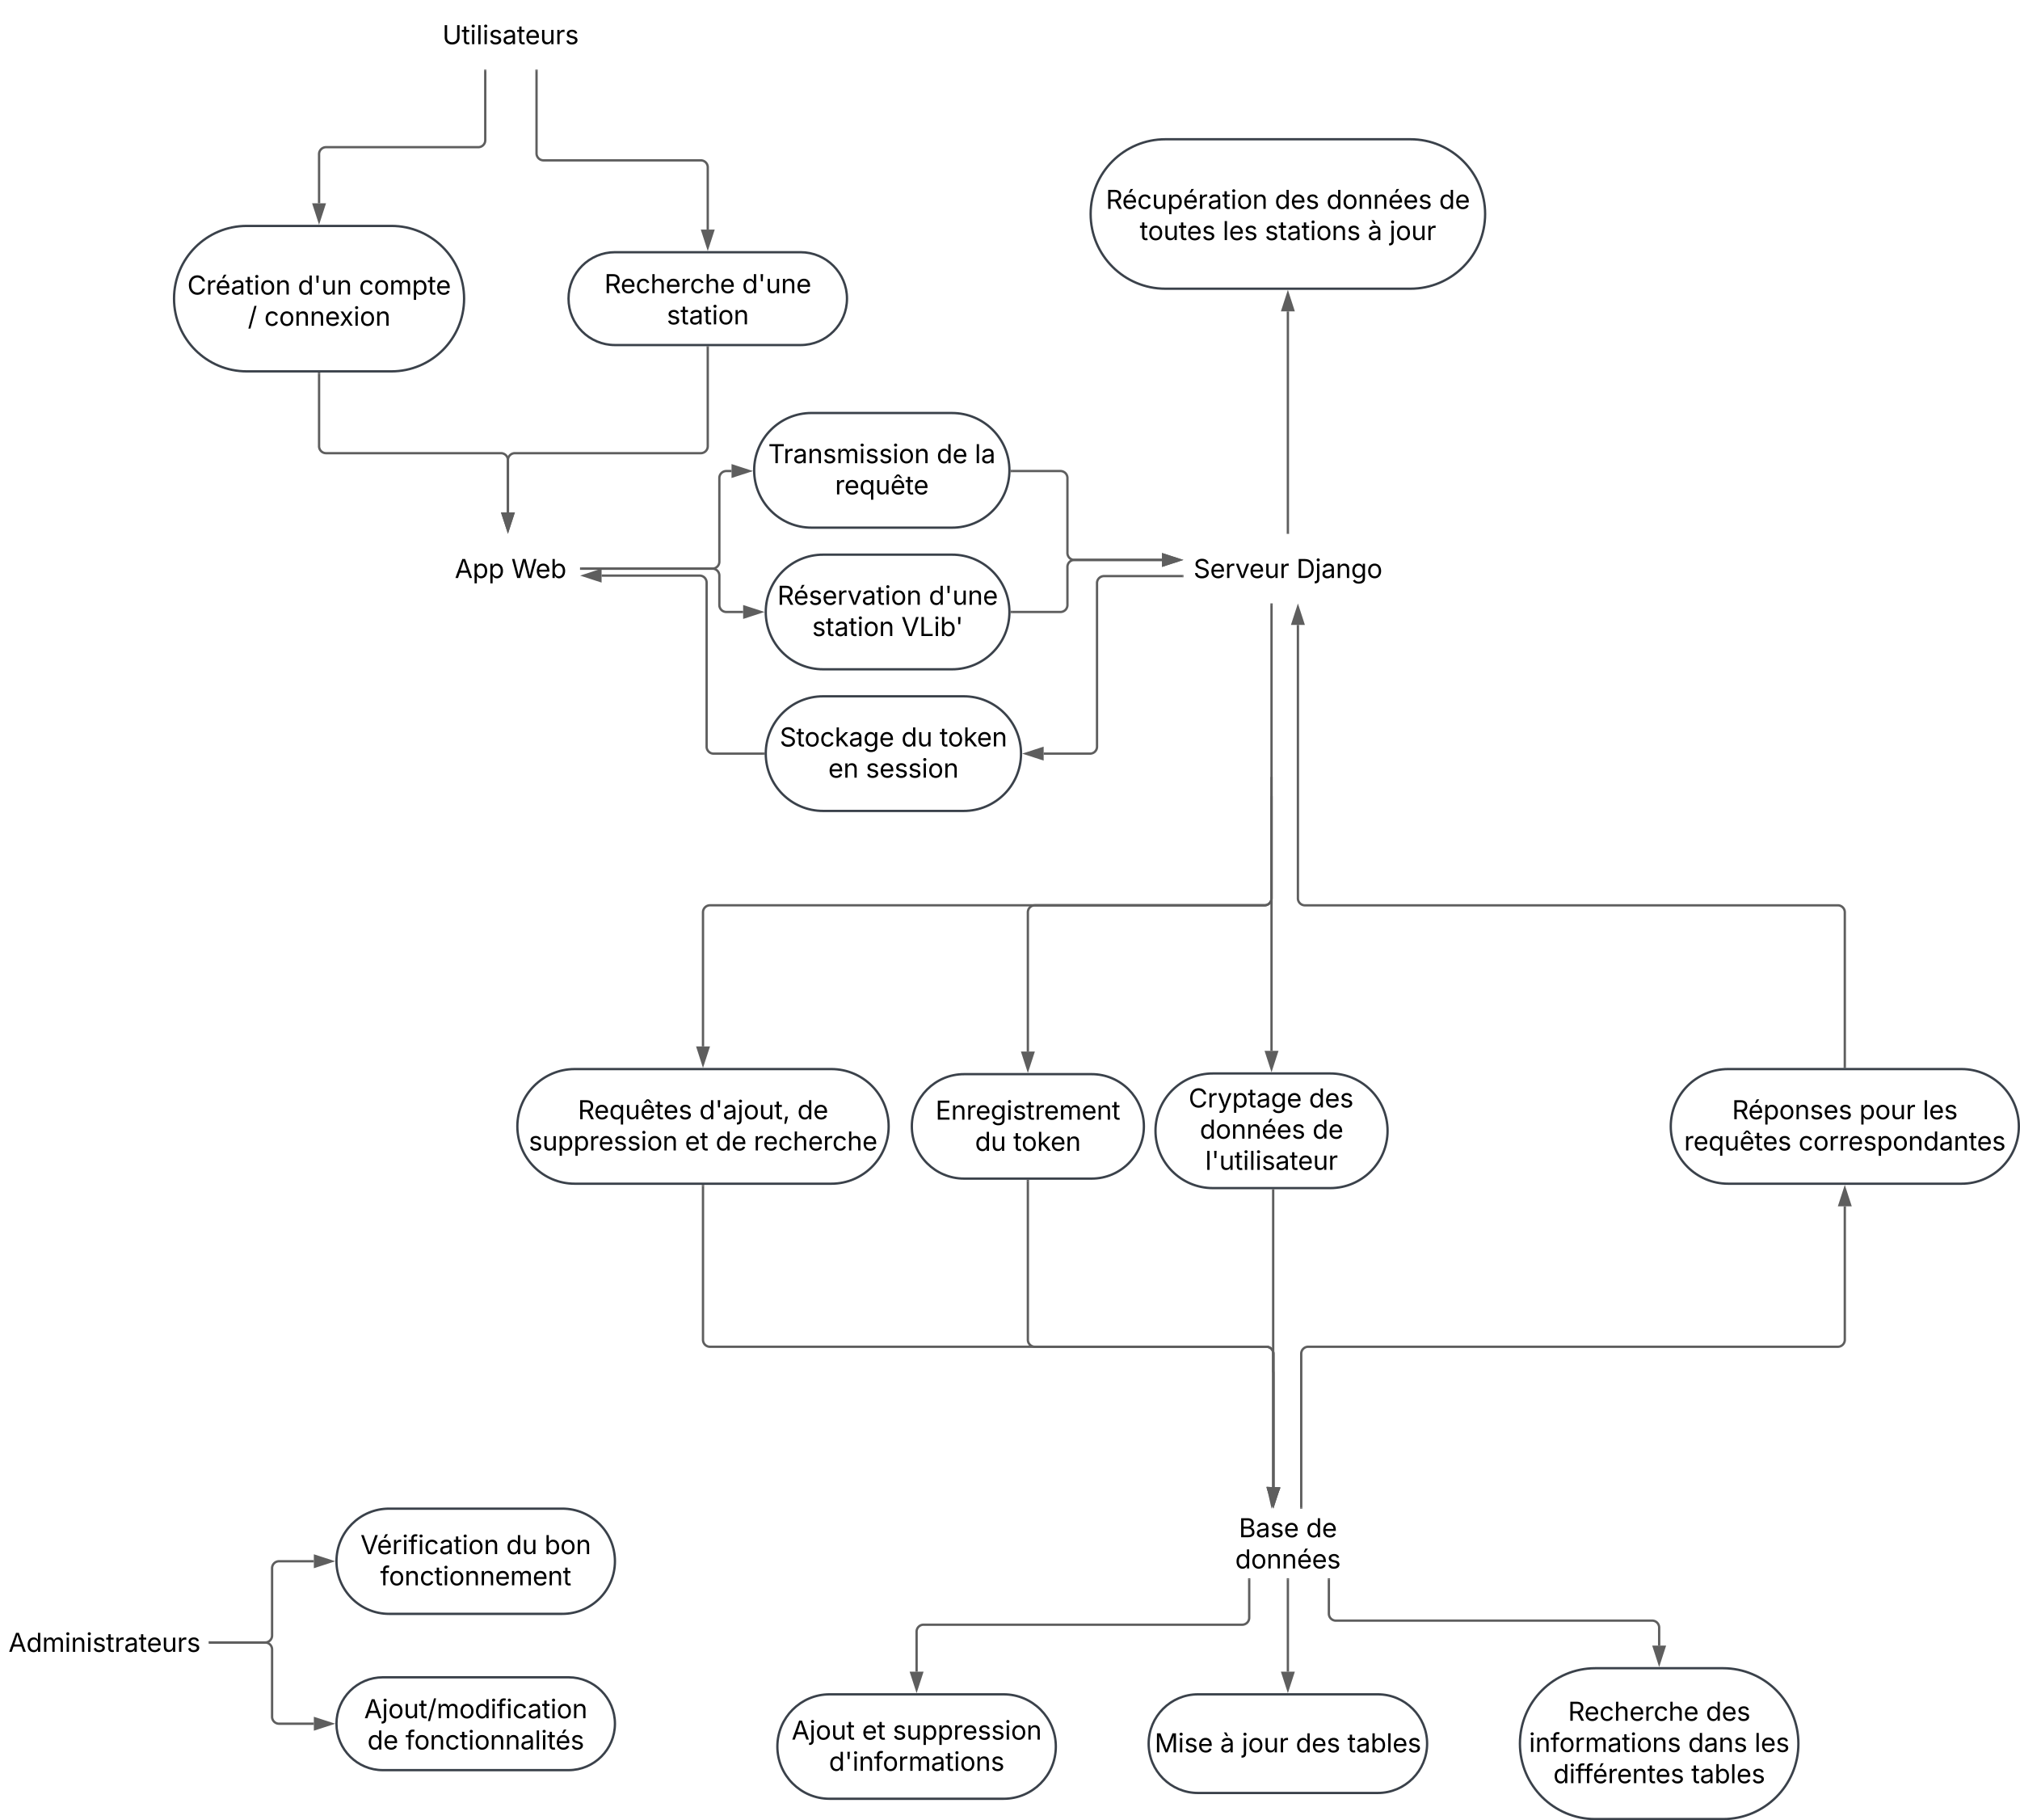<svg xmlns="http://www.w3.org/2000/svg" xmlns:xlink="http://www.w3.org/1999/xlink" xmlns:lucid="lucid" width="1741" height="1568.5"><g transform="translate(600 380)" lucid:page-tab-id="0_0"><path d="M-1000-500h2500v2000h-2500z" fill="#fff"/><path d="M-220-374a6 6 0 0 1 6-6h108a6 6 0 0 1 6 6v48a6 6 0 0 1-6 6h-108a6 6 0 0 1-6-6z" fill="none"/><use xlink:href="#a" transform="matrix(1,0,0,1,-220,-380) translate(1.298 38.084)"/><path d="M-600 1011.33a6 6 0 0 1 6-6h168a6 6 0 0 1 6 6v48a6 6 0 0 1-6 6h-168a6 6 0 0 1-6-6z" fill="none"/><use xlink:href="#b" transform="matrix(1,0,0,1,-600,1005.332) translate(7.307 38.084)"/><path d="M440 926a6 6 0 0 1 6-6h128a6 6 0 0 1 6 6v48a6 6 0 0 1-6 6H446a6 6 0 0 1-6-6z" fill="none"/><use xlink:href="#c" transform="matrix(1,0,0,1,440,920) translate(27.742 24.64)"/><use xlink:href="#d" transform="matrix(1,0,0,1,440,920) translate(85.696 24.64)"/><use xlink:href="#e" transform="matrix(1,0,0,1,440,920) translate(24.584 51.528)"/><path d="M420 86a6 6 0 0 1 6-6h168a6 6 0 0 1 6 6v48a6 6 0 0 1-6 6H426a6 6 0 0 1-6-6z" fill="none"/><use xlink:href="#f" transform="matrix(1,0,0,1,420,80) translate(8.663 38.084)"/><use xlink:href="#g" transform="matrix(1,0,0,1,420,80) translate(97.357 38.084)"/><path d="M-137.57-319v71.17a6 6 0 0 0 6 6H4a6 6 0 0 1 6 6v53.66" stroke="#5e5e5e" stroke-width="2" fill="none"/><path d="M-136.6-318.97h-1.94V-320h1.95z" stroke="#5e5e5e" stroke-width=".05" fill="#5e5e5e"/><path d="M10-166.9l-4.63-14.27h9.27z" stroke="#5e5e5e" stroke-width="2" fill="#5e5e5e"/><path d="M90-162.67c22.1 0 40 17.9 40 40s-17.9 40-40 40H-70c-22.1 0-40-17.9-40-40s17.9-40 40-40z" stroke="#3a414a" stroke-width="2" fill="#fff"/><use xlink:href="#h" transform="matrix(1,0,0,1,-105,-157.666) translate(25.877 30.278)"/><use xlink:href="#i" transform="matrix(1,0,0,1,-105,-157.666) translate(144.638 30.278)"/><use xlink:href="#j" transform="matrix(1,0,0,1,-105,-157.666) translate(79.659 57.166)"/><path d="M510 79v-190.72" stroke="#5e5e5e" stroke-width="2" fill="none"/><path d="M510.98 80h-1.96v-1.03h1.96z" stroke="#5e5e5e" stroke-width=".05" fill="#5e5e5e"/><path d="M510-127l4.63 14.28h-9.26z" stroke="#5e5e5e" stroke-width="2" fill="#5e5e5e"/><path d="M615.6-260c35.57 0 64.4 28.83 64.4 64.4 0 35.55-28.83 64.38-64.4 64.38H404.4c-35.57 0-64.4-28.83-64.4-64.4 0-35.55 28.83-64.38 64.4-64.38z" stroke="#3a414a" stroke-width="2" fill="#fff"/><use xlink:href="#k" transform="matrix(1,0,0,1,345,-255) translate(8.147 54.997)"/><use xlink:href="#l" transform="matrix(1,0,0,1,345,-255) translate(153.677 54.997)"/><use xlink:href="#m" transform="matrix(1,0,0,1,345,-255) translate(198.219 54.997)"/><use xlink:href="#d" transform="matrix(1,0,0,1,345,-255) translate(295.3 54.997)"/><use xlink:href="#n" transform="matrix(1,0,0,1,345,-255) translate(37.287 81.885)"/><use xlink:href="#o" transform="matrix(1,0,0,1,345,-255) translate(108.793 81.885)"/><use xlink:href="#p" transform="matrix(1,0,0,1,345,-255) translate(145.11 81.885)"/><use xlink:href="#q" transform="matrix(1,0,0,1,345,-255) translate(233.782 81.885)"/><use xlink:href="#r" transform="matrix(1,0,0,1,345,-255) translate(252.51 81.885)"/><path d="M495.9 141v253.1a6 6 0 0 1-6 6h-478a6 6 0 0 0-6 6v115.62" stroke="#5e5e5e" stroke-width="2" fill="none"/><path d="M496.9 141.03h-1.96V140h1.95z" stroke="#5e5e5e" stroke-width=".05" fill="#5e5e5e"/><path d="M5.9 537L1.3 522.7h9.27z" stroke="#5e5e5e" stroke-width="2" fill="#5e5e5e"/><path d="M990 539.22v-133.1a6 6 0 0 0-6-6H524.65a6 6 0 0 1-6-6V158.5" stroke="#5e5e5e" stroke-width="2" fill="none"/><path d="M990.98 540.22H989v-1.02H991z" stroke="#5e5e5e" stroke-width=".05" fill="#5e5e5e"/><path d="M518.65 143.24l4.64 14.26H514z" stroke="#5e5e5e" stroke-width="2" fill="#5e5e5e"/><path d="M116.53 541.22c27.27 0 49.38 22.12 49.38 49.4 0 27.27-22.1 49.38-49.38 49.38H-104.7c-27.27 0-49.4-22.1-49.4-49.4 0-27.26 22.13-49.38 49.4-49.38z" stroke="#3a414a" stroke-width="2" fill="#fff"/><use xlink:href="#s" transform="matrix(1,0,0,1,-149.087,546.224) translate(47.155 38.215)"/><use xlink:href="#t" transform="matrix(1,0,0,1,-149.087,546.224) translate(151.777 38.215)"/><use xlink:href="#d" transform="matrix(1,0,0,1,-149.087,546.224) translate(236.293 38.215)"/><use xlink:href="#u" transform="matrix(1,0,0,1,-149.087,546.224) translate(4.804 65.103)"/><use xlink:href="#v" transform="matrix(1,0,0,1,-149.087,546.224) translate(139.385 65.103)"/><use xlink:href="#w" transform="matrix(1,0,0,1,-149.087,546.224) translate(165.861 65.103)"/><use xlink:href="#x" transform="matrix(1,0,0,1,-149.087,546.224) translate(198.674 65.103)"/><path d="M1090.6 541.22c27.3 0 49.4 22.12 49.4 49.4 0 27.27-22.1 49.38-49.4 49.38H889.4c-27.3 0-49.4-22.1-49.4-49.4 0-27.26 22.1-49.38 49.4-49.38z" stroke="#3a414a" stroke-width="2" fill="#fff"/><use xlink:href="#y" transform="matrix(1,0,0,1,845,546.224) translate(47.799 38.215)"/><use xlink:href="#z" transform="matrix(1,0,0,1,845,546.224) translate(157.456 38.215)"/><use xlink:href="#A" transform="matrix(1,0,0,1,845,546.224) translate(212.144 38.215)"/><use xlink:href="#B" transform="matrix(1,0,0,1,845,546.224) translate(6.469 65.103)"/><use xlink:href="#C" transform="matrix(1,0,0,1,845,546.224) translate(105.112 65.103)"/><path d="M5.9 642v132.5a6 6 0 0 0 6 6h479.6a6 6 0 0 1 6 6v115" stroke="#5e5e5e" stroke-width="2" fill="none"/><path d="M6.9 642.03H4.93V641H6.9z" stroke="#5e5e5e" stroke-width=".05" fill="#5e5e5e"/><path d="M497.5 916.76l-4.63-14.26h9.26z" stroke="#5e5e5e" stroke-width="2" fill="#5e5e5e"/><path d="M521.5 919V786.5a6 6 0 0 1 6-6H984a6 6 0 0 0 6-6v-115" stroke="#5e5e5e" stroke-width="2" fill="none"/><path d="M522.48 920h-1.96v-1.03h1.96z" stroke="#5e5e5e" stroke-width=".05" fill="#5e5e5e"/><path d="M990 644.24l4.63 14.26h-9.26z" stroke="#5e5e5e" stroke-width="2" fill="#5e5e5e"/><path d="M545.33 981v29.5a6 6 0 0 0 6 6H824a6 6 0 0 1 6 6v15.5" stroke="#5e5e5e" stroke-width="2" fill="none"/><path d="M546.3 981.03h-1.94V980h1.95z" stroke="#5e5e5e" stroke-width=".05" fill="#5e5e5e"/><path d="M830 1053.26l-4.63-14.26h9.26z" stroke="#5e5e5e" stroke-width="2" fill="#5e5e5e"/><path d="M885 1057.5c35.9 0 65 29.1 65 65s-29.1 65-65 65H775c-35.9 0-65-29.1-65-65s29.1-65 65-65z" stroke="#3a414a" stroke-width="2" fill="#fff"/><use xlink:href="#h" transform="matrix(1,0,0,1,715,1062.5) translate(36.479 40.278)"/><use xlink:href="#D" transform="matrix(1,0,0,1,715,1062.5) translate(155.239 40.278)"/><use xlink:href="#E" transform="matrix(1,0,0,1,715,1062.5) translate(2.793 67.166)"/><use xlink:href="#F" transform="matrix(1,0,0,1,715,1062.5) translate(139.946 67.166)"/><use xlink:href="#A" transform="matrix(1,0,0,1,715,1062.5) translate(197.14 67.166)"/><use xlink:href="#G" transform="matrix(1,0,0,1,715,1062.5) translate(23.767 94.054)"/><use xlink:href="#H" transform="matrix(1,0,0,1,715,1062.5) translate(142.712 94.054)"/><path d="M510 981v79.5" stroke="#5e5e5e" stroke-width="2" fill="none"/><path d="M510.98 981.03h-1.96V980h1.96z" stroke="#5e5e5e" stroke-width=".05" fill="#5e5e5e"/><path d="M510 1075.76l-4.63-14.26h9.26z" stroke="#5e5e5e" stroke-width="2" fill="#5e5e5e"/><path d="M587.5 1080c23.47 0 42.5 19.03 42.5 42.5s-19.03 42.5-42.5 42.5h-155c-23.47 0-42.5-19.03-42.5-42.5s19.03-42.5 42.5-42.5z" stroke="#3a414a" stroke-width="2" fill="#fff"/><use xlink:href="#I" transform="matrix(1,0,0,1,395,1085) translate(0.173 44.965)"/><use xlink:href="#q" transform="matrix(1,0,0,1,395,1085) translate(56.564 44.965)"/><use xlink:href="#J" transform="matrix(1,0,0,1,395,1085) translate(75.292 44.965)"/><use xlink:href="#l" transform="matrix(1,0,0,1,395,1085) translate(121.755 44.965)"/><use xlink:href="#H" transform="matrix(1,0,0,1,395,1085) translate(166.297 44.965)"/><path d="M476.67 981v33a6 6 0 0 1-6 6H196a6 6 0 0 0-6 6v34.5" stroke="#5e5e5e" stroke-width="2" fill="none"/><path d="M477.64 981.03h-1.95V980h1.94z" stroke="#5e5e5e" stroke-width=".05" fill="#5e5e5e"/><path d="M190 1075.76l-4.63-14.26h9.26z" stroke="#5e5e5e" stroke-width="2" fill="#5e5e5e"/><path d="M265 1080c24.85 0 45 20.15 45 45s-20.15 45-45 45H115c-24.85 0-45-20.15-45-45s20.15-45 45-45z" stroke="#3a414a" stroke-width="2" fill="#fff"/><use xlink:href="#K" transform="matrix(1,0,0,1,75,1085) translate(7.252 34.028)"/><use xlink:href="#v" transform="matrix(1,0,0,1,75,1085) translate(67.951 34.028)"/><use xlink:href="#L" transform="matrix(1,0,0,1,75,1085) translate(94.427 34.028)"/><use xlink:href="#M" transform="matrix(1,0,0,1,75,1085) translate(39.419 60.916)"/><path d="M-419 1035.33h47.5a6 6 0 0 0 6-6v-58a6 6 0 0 1 6-6h30" stroke="#5e5e5e" stroke-width="2" fill="none"/><path d="M-418.97 1036.3H-420v-1.94h1.03z" stroke="#5e5e5e" stroke-width=".05" fill="#5e5e5e"/><path d="M-314.24 965.33l-14.26 4.64v-9.27z" stroke="#5e5e5e" stroke-width="2" fill="#5e5e5e"/><path d="M-419 1035.33h47.5a6 6 0 0 1 6 6v58a6 6 0 0 0 6 6h30" stroke="#5e5e5e" stroke-width="2" fill="none"/><path d="M-418.97 1036.3H-420v-1.94h1.03z" stroke="#5e5e5e" stroke-width=".05" fill="#5e5e5e"/><path d="M-314.24 1105.33l-14.26 4.64v-9.27z" stroke="#5e5e5e" stroke-width="2" fill="#5e5e5e"/><path d="M-115.33 920C-90.3 920-70 940.3-70 965.33c0 25.04-20.3 45.33-45.33 45.33h-149.34c-25.03 0-45.33-20.3-45.33-45.33 0-25.03 20.3-45.33 45.33-45.33z" stroke="#3a414a" stroke-width="2" fill="#fff"/><use xlink:href="#N" transform="matrix(1,0,0,1,-305,925) translate(15.672 34.184)"/><use xlink:href="#O" transform="matrix(1,0,0,1,-305,925) translate(141.28 34.184)"/><use xlink:href="#P" transform="matrix(1,0,0,1,-305,925) translate(174.277 34.184)"/><use xlink:href="#Q" transform="matrix(1,0,0,1,-305,925) translate(32.637 61.072)"/><path d="M-110 1065.33c22.1 0 40 17.9 40 40s-17.9 40-40 40h-160c-22.1 0-40-17.9-40-40s17.9-40 40-40z" stroke="#3a414a" stroke-width="2" fill="#fff"/><use xlink:href="#R" transform="matrix(1,0,0,1,-305,1070.332) translate(18.835 30.278)"/><use xlink:href="#w" transform="matrix(1,0,0,1,-305,1070.332) translate(21.629 57.166)"/><use xlink:href="#S" transform="matrix(1,0,0,1,-305,1070.332) translate(54.442 57.166)"/><path d="M-262.67-185.33c34.6 0 62.67 28.05 62.67 62.66 0 34.6-28.06 62.67-62.67 62.67h-124.66c-34.6 0-62.67-28.06-62.67-62.67 0-34.6 28.06-62.66 62.67-62.66z" stroke="#3a414a" stroke-width="2" fill="#fff"/><use xlink:href="#T" transform="matrix(1,0,0,1,-445,-180.332) translate(6.437 54.153)"/><use xlink:href="#U" transform="matrix(1,0,0,1,-445,-180.332) translate(101.673 54.153)"/><use xlink:href="#V" transform="matrix(1,0,0,1,-445,-180.332) translate(154.462 54.153)"/><use xlink:href="#W" transform="matrix(1,0,0,1,-445,-180.332) translate(58.525 81.041)"/><use xlink:href="#X" transform="matrix(1,0,0,1,-445,-180.332) translate(72.783 81.041)"/><path d="M-181.77-319v59.83a6 6 0 0 1-6 6H-319a6 6 0 0 0-6 6v42.34" stroke="#5e5e5e" stroke-width="2" fill="none"/><path d="M-180.8-318.97h-1.95V-320h1.95z" stroke="#5e5e5e" stroke-width=".05" fill="#5e5e5e"/><path d="M-325-189.57l-4.63-14.26h9.26z" stroke="#5e5e5e" stroke-width="2" fill="#5e5e5e"/><path d="M-325-58V4.5a6 6 0 0 0 6 6h150.77a6 6 0 0 1 6 6v45" stroke="#5e5e5e" stroke-width="2" fill="none"/><path d="M-324.02-57.97h-1.96V-59h1.96z" stroke="#5e5e5e" stroke-width=".05" fill="#5e5e5e"/><path d="M-162.23 76.76l-4.63-14.26h9.27z" stroke="#5e5e5e" stroke-width="2" fill="#5e5e5e"/><path d="M-220 86a6 6 0 0 1 6-6h108a6 6 0 0 1 6 6v48a6 6 0 0 1-6 6h-108a6 6 0 0 1-6-6z" fill="none"/><g><use xlink:href="#Y" transform="matrix(1,0,0,1,-220,80) translate(11.937 38.084)"/><use xlink:href="#Z" transform="matrix(1,0,0,1,-220,80) translate(60.732 38.084)"/></g><path d="M10-80.67V4.5a6 6 0 0 1-6 6h-160.23a6 6 0 0 0-6 6v45" stroke="#5e5e5e" stroke-width="2" fill="none"/><path d="M10.97-80.64H9.03v-1.03h1.96z" stroke="#5e5e5e" stroke-width=".05" fill="#5e5e5e"/><path d="M-162.23 76.76l-4.63-14.26h9.27z" stroke="#5e5e5e" stroke-width="2" fill="#5e5e5e"/><path d="M-99 110H14a6 6 0 0 0 6-6V31.9a6 6 0 0 1 6-6h4.5" stroke="#5e5e5e" stroke-width="2" fill="none"/><path d="M-98.97 110.97H-100v-1.94h1.03z" stroke="#5e5e5e" stroke-width=".05" fill="#5e5e5e"/><path d="M45.78 25.9L31.5 30.52v-9.27z" stroke="#5e5e5e" stroke-width="2" fill="#5e5e5e"/><path d="M220.6-24.1C247.9-24.1 270-2 270 25.27s-22.1 49.4-49.4 49.4H99.4c-27.3 0-49.4-22.12-49.4-49.4C50-2 72.1-24.12 99.4-24.12z" stroke="#3a414a" stroke-width="2" fill="#fff"/><g><use xlink:href="#aa" transform="matrix(1,0,0,1,55,-19.108) translate(7.077 38.215)"/><use xlink:href="#w" transform="matrix(1,0,0,1,55,-19.108) translate(152.26 38.215)"/><use xlink:href="#ab" transform="matrix(1,0,0,1,55,-19.108) translate(185.072 38.215)"/><use xlink:href="#ac" transform="matrix(1,0,0,1,55,-19.108) translate(64.673 65.103)"/></g><path d="M271.97 25.9H314a6 6 0 0 1 6 6v64.6a6 6 0 0 0 6 6h75.5" stroke="#5e5e5e" stroke-width="2" fill="none"/><path d="M272 26.87h-1.08l.08-1.58v-.38h1z" stroke="#5e5e5e" stroke-width=".05" fill="#5e5e5e"/><path d="M416.76 102.5l-14.26 4.64v-9.28z" stroke="#5e5e5e" stroke-width="2" fill="#5e5e5e"/><path d="M495.9 307.03v87.08a6 6 0 0 1-6 6h-198a6 6 0 0 0-6 6v120M495.9 307.05v-1.02" stroke="#5e5e5e" stroke-width="2" fill="none"/><path d="M285.9 541.38l-4.62-14.27h9.27z" stroke="#5e5e5e" stroke-width="2" fill="#5e5e5e"/><path d="M340.9 545.6c24.87 0 45 20.16 45 45 0 24.87-20.13 45-45 45h-110c-24.84 0-45-20.13-45-45 0-24.84 20.16-45 45-45z" stroke="#3a414a" stroke-width="2" fill="#fff"/><g><use xlink:href="#ad" transform="matrix(1,0,0,1,190.913,550.612) translate(15.393 34.184)"/><use xlink:href="#O" transform="matrix(1,0,0,1,190.913,550.612) translate(49.427 61.072)"/><use xlink:href="#ae" transform="matrix(1,0,0,1,190.913,550.612) translate(82.424 61.072)"/></g><path d="M285.9 637.6v136.9a6 6 0 0 0 6 6h199.6a6 6 0 0 1 6 6v115" stroke="#5e5e5e" stroke-width="2" fill="none"/><path d="M286.9 637.64h-1.96v-1.03h1.95z" stroke="#5e5e5e" stroke-width=".05" fill="#5e5e5e"/><path d="M497.5 916.76l-4.63-14.26h9.26z" stroke="#5e5e5e" stroke-width="2" fill="#5e5e5e"/><path d="M495.9 290.45V525.5M495.9 290.48v-1.03" stroke="#5e5e5e" stroke-width="2" fill="none"/><path d="M495.9 540.76l-4.62-14.26h9.27z" stroke="#5e5e5e" stroke-width="2" fill="#5e5e5e"/><path d="M546.52 545c27.28 0 49.4 22.1 49.4 49.4 0 27.26-22.12 49.38-49.4 49.38H445.3c-27.28 0-49.4-22.12-49.4-49.4 0-27.27 22.13-49.38 49.4-49.38z" stroke="#3a414a" stroke-width="2" fill="#fff"/><g><use xlink:href="#af" transform="matrix(1,0,0,1,400.913,550) translate(23.493 24.309)"/><use xlink:href="#D" transform="matrix(1,0,0,1,400.913,550) translate(127.225 24.309)"/><use xlink:href="#m" transform="matrix(1,0,0,1,400.913,550) translate(33.178 51.197)"/><use xlink:href="#d" transform="matrix(1,0,0,1,400.913,550) translate(130.259 51.197)"/><use xlink:href="#ag" transform="matrix(1,0,0,1,400.913,550) translate(37.844 78.085)"/></g><path d="M497.33 645.78V802.3a.08.08 0 0 0 .1.1.08.08 0 0 1 .07.07V903.1" stroke="#5e5e5e" stroke-width="2" fill="none"/><path d="M498.3 645.8h-1.94v-1.02h1.95z" stroke="#5e5e5e" stroke-width=".05" fill="#5e5e5e"/><path d="M496.22 916.78l-3.3-14.64 9.24.87z" stroke="#5e5e5e" stroke-width="2" fill="#5e5e5e"/><path d="M58 269.4H15.02a6 6 0 0 1-6-6V122a6 6 0 0 0-6-6H-81.5" stroke="#5e5e5e" stroke-width="2" fill="none"/><path d="M59 269.38l.02.98h-1.05v-1.95h1.08z" stroke="#5e5e5e" stroke-width=".05" fill="#5e5e5e"/><path d="M-96.76 116l14.26-4.64v9.28z" stroke="#5e5e5e" stroke-width="2" fill="#5e5e5e"/><path d="M230.6 220c27.3 0 49.4 22.1 49.4 49.4 0 27.26-22.1 49.38-49.4 49.38H109.4c-27.3 0-49.4-22.12-49.4-49.4C60 242.12 82.1 220 109.4 220z" stroke="#3a414a" stroke-width="2" fill="#fff"/><g><use xlink:href="#ah" transform="matrix(1,0,0,1,65,225) translate(7.007 38.215)"/><use xlink:href="#O" transform="matrix(1,0,0,1,65,225) translate(111.846 38.215)"/><use xlink:href="#ai" transform="matrix(1,0,0,1,65,225) translate(144.843 38.215)"/><use xlink:href="#aj" transform="matrix(1,0,0,1,65,225) translate(48.847 65.103)"/><use xlink:href="#ak" transform="matrix(1,0,0,1,65,225) translate(81.182 65.103)"/></g><path d="M419 116.43h-67.5a6 6 0 0 0-6 6V263.4a6 6 0 0 1-6 6h-40" stroke="#5e5e5e" stroke-width="2" fill="none"/><path d="M420 117.4h-1.03v-1.95H420z" stroke="#5e5e5e" stroke-width=".05" fill="#5e5e5e"/><path d="M284.24 269.4l14.26-4.65v9.27z" stroke="#5e5e5e" stroke-width="2" fill="#5e5e5e"/><path d="M-99 110H14a6 6 0 0 1 6 6v25.33a6 6 0 0 0 6 6h14.5" stroke="#5e5e5e" stroke-width="2" fill="none"/><path d="M-98.97 110.97H-100v-1.94h1.03z" stroke="#5e5e5e" stroke-width=".05" fill="#5e5e5e"/><path d="M55.76 147.33l-14.26 4.64v-9.27z" stroke="#5e5e5e" stroke-width="2" fill="#5e5e5e"/><path d="M220.6 97.95c27.3 0 49.4 22.1 49.4 49.38s-22.1 49.4-49.4 49.4H109.4c-27.3 0-49.4-22.12-49.4-49.4 0-27.27 22.1-49.38 49.4-49.38z" stroke="#3a414a" stroke-width="2" fill="#fff"/><g><use xlink:href="#al" transform="matrix(1,0,0,1,65,102.946) translate(4.985 38.215)"/><use xlink:href="#i" transform="matrix(1,0,0,1,65,102.946) translate(135.53 38.215)"/><use xlink:href="#am" transform="matrix(1,0,0,1,65,102.946) translate(34.923 65.103)"/><use xlink:href="#an" transform="matrix(1,0,0,1,65,102.946) translate(111.865 65.103)"/></g><path d="M272 147.33h42a6 6 0 0 0 6-6V108.5a6 6 0 0 1 6-6h75.5" stroke="#5e5e5e" stroke-width="2" fill="none"/><path d="M272.03 148.3h-1.08l.05-.95-.02-1h1.05z" stroke="#5e5e5e" stroke-width=".05" fill="#5e5e5e"/><path d="M416.76 102.5l-14.26 4.64v-9.28z" stroke="#5e5e5e" stroke-width="2" fill="#5e5e5e"/><defs><path d="M763 24c-353 0-583-224-583-531v-983h190v968c0 214 149 370 393 370 243 0 391-156 391-370v-968h190v983c0 307-230 531-581 531" id="ao"/><path d="M598-1118v154H368v674c0 100 37 144 132 144 23 0 62-6 92-12L629-6c-37 13-88 20-134 20-193 0-307-107-307-290v-688H20v-154h168v-266h180v266h230" id="ap"/><path d="M158 0v-1118h180V0H158zm91-1301c-68 0-125-53-125-119s57-119 125-119c69 0 126 53 126 119s-57 119-126 119" id="aq"/><path d="M338-1490V0H158v-1490h180" id="ar"/><path d="M538 24C308 24 148-78 108-271l171-41c32 123 123 178 257 178 156 0 256-77 256-169 0-77-54-128-164-154l-186-44c-203-48-300-148-300-305 0-192 176-326 414-326 230 0 351 112 402 269l-163 42c-31-80-94-158-238-158-133 0-233 69-233 162 0 83 57 129 188 160l169 40c203 48 298 149 298 302 0 196-179 339-441 339" id="as"/><path d="M471 26C259 26 90-98 90-318c0-256 228-303 435-329 202-27 287-16 287-108 0-139-79-219-234-219-161 0-248 86-283 164l-173-57c86-203 278-265 451-265 150 0 419 46 419 395V0H815v-152h-12C765-73 660 26 471 26zm31-159c199 0 310-134 310-271v-155c-30 35-226 55-295 64-131 17-246 59-246 186 0 116 97 176 231 176" id="at"/><path d="M628 24c-324 0-524-230-524-574 0-343 198-582 503-582 237 0 487 146 487 559v75H286c9 234 145 362 343 362 132 0 231-58 273-172l174 48C1024-91 857 24 628 24zM287-650h624c-17-190-120-322-304-322-192 0-309 151-320 322" id="au"/><path d="M537 14c-226 0-379-139-379-422v-710h180v695c0 172 97 275 253 275 160 0 281-109 281-300v-670h181V0H879v-209C806-46 684 14 537 14" id="av"/><path d="M158 0v-1118h174v172h12c41-113 157-188 290-188 26 0 70 2 91 3v181c-11-2-60-10-108-10-161 0-279 109-279 260V0H158" id="aw"/><g id="a"><use transform="matrix(0.011,0,0,0.011,0,0)" xlink:href="#ao"/><use transform="matrix(0.011,0,0,0.011,16.536,0)" xlink:href="#ap"/><use transform="matrix(0.011,0,0,0.011,23.806,0)" xlink:href="#aq"/><use transform="matrix(0.011,0,0,0.011,29.188,0)" xlink:href="#ar"/><use transform="matrix(0.011,0,0,0.011,34.57,0)" xlink:href="#aq"/><use transform="matrix(0.011,0,0,0.011,39.952,0)" xlink:href="#as"/><use transform="matrix(0.011,0,0,0.011,51.682,0)" xlink:href="#at"/><use transform="matrix(0.011,0,0,0.011,64.16,0)" xlink:href="#ap"/><use transform="matrix(0.011,0,0,0.011,71.213,0)" xlink:href="#au"/><use transform="matrix(0.011,0,0,0.011,84.169,0)" xlink:href="#av"/><use transform="matrix(0.011,0,0,0.011,97.309,0)" xlink:href="#aw"/><use transform="matrix(0.011,0,0,0.011,105.675,0)" xlink:href="#as"/></g><path d="M52 0l541-1490h220L1361 0h-200l-149-416H398L254 0H52zm404-582h497c-103-290-145-390-251-756-108 377-145 460-246 756" id="ax"/><path d="M577 24c-279 0-473-224-473-580 0-354 195-576 474-576 218 0 287 134 324 193h14v-551h180V0H922v-173h-20C865-111 790 24 577 24zm27-161c203 0 314-172 314-421 0-247-108-413-314-413-212 0-317 181-317 413 0 235 108 421 317 421" id="ay"/><path d="M158 0v-1118h175l1 205c55-151 181-225 313-225 147 0 245 90 285 228 53-141 190-228 352-228 194 0 352 125 352 384V0h-181v-749c0-161-105-225-225-225-151 0-243 103-243 244V0H807v-767c0-124-93-207-219-207-131 0-250 92-250 270V0H158" id="az"/><path d="M338-670V0H158v-1118h173l1 207c72-158 192-221 342-221 226 0 378 139 378 422V0H872v-695c0-172-96-275-252-275-161 0-282 109-282 300" id="aA"/><g id="b"><use transform="matrix(0.011,0,0,0.011,0,0)" xlink:href="#ax"/><use transform="matrix(0.011,0,0,0.011,15.332,0)" xlink:href="#ay"/><use transform="matrix(0.011,0,0,0.011,28.939,0)" xlink:href="#az"/><use transform="matrix(0.011,0,0,0.011,48.405,0)" xlink:href="#aq"/><use transform="matrix(0.011,0,0,0.011,53.787,0)" xlink:href="#aA"/><use transform="matrix(0.011,0,0,0.011,66.916,0)" xlink:href="#aq"/><use transform="matrix(0.011,0,0,0.011,72.298,0)" xlink:href="#as"/><use transform="matrix(0.011,0,0,0.011,84.028,0)" xlink:href="#ap"/><use transform="matrix(0.011,0,0,0.011,91.298,0)" xlink:href="#aw"/><use transform="matrix(0.011,0,0,0.011,99.664,0)" xlink:href="#at"/><use transform="matrix(0.011,0,0,0.011,112.142,0)" xlink:href="#ap"/><use transform="matrix(0.011,0,0,0.011,119.195,0)" xlink:href="#au"/><use transform="matrix(0.011,0,0,0.011,132.151,0)" xlink:href="#av"/><use transform="matrix(0.011,0,0,0.011,145.291,0)" xlink:href="#aw"/><use transform="matrix(0.011,0,0,0.011,153.657,0)" xlink:href="#as"/></g><path d="M180 0v-1490h528c311 0 458 177 458 395 0 191-114 278-244 313v14c139 9 302 137 302 371 0 225-148 397-499 397H180zm190-168h350c232 0 321-102 321-231 0-149-120-277-311-277H370v508zm0-668h328c160 0 286-101 286-255 0-129-87-231-280-231H370v486" id="aB"/><g id="c"><use transform="matrix(0.011,0,0,0.011,0,0)" xlink:href="#aB"/><use transform="matrix(0.011,0,0,0.011,14.54,0)" xlink:href="#at"/><use transform="matrix(0.011,0,0,0.011,27.018,0)" xlink:href="#as"/><use transform="matrix(0.011,0,0,0.011,38.748,0)" xlink:href="#au"/></g><g id="d"><use transform="matrix(0.011,0,0,0.011,0,0)" xlink:href="#ay"/><use transform="matrix(0.011,0,0,0.011,13.607,0)" xlink:href="#au"/></g><path d="M613 24c-304 0-509-231-509-576 0-350 205-580 509-580 305 0 511 230 511 580 0 345-206 576-511 576zm0-161c226 0 329-195 329-415 0-222-103-419-329-419-223 0-326 196-326 419 0 220 103 415 326 415" id="aC"/><path d="M628 24c-324 0-524-230-524-574 0-343 198-582 503-582 237 0 487 146 487 559v75H286c9 234 145 362 343 362 132 0 231-58 273-172l174 48C1024-91 857 24 628 24zM287-650h624c-17-190-120-322-304-322-192 0-309 151-320 322zm237-614l140-294h201l-194 294H524" id="aD"/><g id="e"><use transform="matrix(0.011,0,0,0.011,0,0)" xlink:href="#ay"/><use transform="matrix(0.011,0,0,0.011,13.607,0)" xlink:href="#aC"/><use transform="matrix(0.011,0,0,0.011,26.931,0)" xlink:href="#aA"/><use transform="matrix(0.011,0,0,0.011,40.061,0)" xlink:href="#aA"/><use transform="matrix(0.011,0,0,0.011,53.19,0)" xlink:href="#aD"/><use transform="matrix(0.011,0,0,0.011,66.146,0)" xlink:href="#au"/><use transform="matrix(0.011,0,0,0.011,79.102,0)" xlink:href="#as"/></g><path d="M657 26c-323 0-524-166-541-416h195c15 169 171 246 346 246 202 0 356-106 356-265 5-203-294-238-475-293-239-73-380-191-380-389 0-252 224-419 512-419 294 0 499 171 508 396H992c-17-145-151-228-328-228-193 0-321 102-321 242 0 156 175 211 284 241l149 41c160 44 422 134 422 412 0 244-197 432-541 432" id="aE"/><path d="M481 0L54-1118h197c107 314 236 620 325 951 87-331 217-637 324-951h197L670 0H481" id="aF"/><g id="f"><use transform="matrix(0.011,0,0,0.011,0,0)" xlink:href="#aE"/><use transform="matrix(0.011,0,0,0.011,14.258,0)" xlink:href="#au"/><use transform="matrix(0.011,0,0,0.011,27.214,0)" xlink:href="#aw"/><use transform="matrix(0.011,0,0,0.011,35.927,0)" xlink:href="#aF"/><use transform="matrix(0.011,0,0,0.011,47.982,0)" xlink:href="#au"/><use transform="matrix(0.011,0,0,0.011,60.937,0)" xlink:href="#av"/><use transform="matrix(0.011,0,0,0.011,74.078,0)" xlink:href="#aw"/></g><path d="M645 0H180v-1490h484c435 0 692 280 692 742 0 466-257 748-711 748zM370-168h263c363 0 539-218 539-580 0-358-176-574-521-574H370v1154" id="aG"/><path d="M157-1118h181V80c1 225-123 350-364 338V252c126 9 184-48 183-172v-1198zm91-183c-68 0-125-53-125-119s57-119 125-119c69 0 126 53 126 119s-57 119-126 119" id="aH"/><path d="M611 442c-248 0-391-105-460-228l146-94c47 65 117 165 314 165 178 0 307-82 307-266v-224h-17C863-141 792-18 576-18c-268 0-472-195-472-546 0-346 197-568 476-568 216 0 288 133 326 193h17v-179h175V29c0 289-215 413-487 413zm-5-620c203 0 314-146 314-390 0-237-108-403-314-403-213 0-319 180-319 403 0 230 109 390 319 390" id="aI"/><g id="g"><use transform="matrix(0.011,0,0,0.011,0,0)" xlink:href="#aG"/><use transform="matrix(0.011,0,0,0.011,16.037,0)" xlink:href="#aH"/><use transform="matrix(0.011,0,0,0.011,21.419,0)" xlink:href="#at"/><use transform="matrix(0.011,0,0,0.011,33.898,0)" xlink:href="#aA"/><use transform="matrix(0.011,0,0,0.011,47.027,0)" xlink:href="#aI"/><use transform="matrix(0.011,0,0,0.011,60.655,0)" xlink:href="#aC"/></g><path d="M180 0v-1490h510c348 0 508 194 508 460 0 198-88 351-276 417L1256 0h-220L726-579c-117 2-238 0-356 1V0H180zm190-747h312c235 0 327-108 327-283 0-177-92-293-329-293H370v576" id="aJ"/><path d="M613 24c-304 0-509-231-509-576 0-350 205-580 509-580 216 0 392 114 453 309l-173 49c-33-115-133-197-280-197-223 0-326 196-326 419 0 220 103 415 326 415 150 0 252-85 285-206l172 49C1010-95 832 24 613 24" id="aK"/><path d="M338-670V0H158v-1490h180v566c73-149 190-208 336-208 226 0 379 139 379 422V0H872v-695c0-172-96-275-252-275-161 0-282 109-282 300" id="aL"/><g id="h"><use transform="matrix(0.011,0,0,0.011,0,0)" xlink:href="#aJ"/><use transform="matrix(0.011,0,0,0.011,13.976,0)" xlink:href="#au"/><use transform="matrix(0.011,0,0,0.011,26.931,0)" xlink:href="#aK"/><use transform="matrix(0.011,0,0,0.011,39.627,0)" xlink:href="#aL"/><use transform="matrix(0.011,0,0,0.011,52.767,0)" xlink:href="#au"/><use transform="matrix(0.011,0,0,0.011,65.723,0)" xlink:href="#aw"/><use transform="matrix(0.011,0,0,0.011,73.72,0)" xlink:href="#aK"/><use transform="matrix(0.011,0,0,0.011,86.415,0)" xlink:href="#aL"/><use transform="matrix(0.011,0,0,0.011,99.555,0)" xlink:href="#au"/></g><path d="M232-923l-22-567h194l-22 567H232" id="aM"/><g id="i"><use transform="matrix(0.011,0,0,0.011,0,0)" xlink:href="#ay"/><use transform="matrix(0.011,0,0,0.011,13.607,0)" xlink:href="#aM"/><use transform="matrix(0.011,0,0,0.011,20.269,0)" xlink:href="#av"/><use transform="matrix(0.011,0,0,0.011,33.409,0)" xlink:href="#aA"/><use transform="matrix(0.011,0,0,0.011,46.539,0)" xlink:href="#au"/></g><g id="j"><use transform="matrix(0.011,0,0,0.011,0,0)" xlink:href="#as"/><use transform="matrix(0.011,0,0,0.011,11.73,0)" xlink:href="#ap"/><use transform="matrix(0.011,0,0,0.011,19.108,0)" xlink:href="#at"/><use transform="matrix(0.011,0,0,0.011,31.586,0)" xlink:href="#ap"/><use transform="matrix(0.011,0,0,0.011,38.856,0)" xlink:href="#aq"/><use transform="matrix(0.011,0,0,0.011,44.238,0)" xlink:href="#aC"/><use transform="matrix(0.011,0,0,0.011,57.563,0)" xlink:href="#aA"/></g><path d="M158 418v-1536h174v179h20c37-59 106-193 324-193 279 0 474 222 474 576 0 356-194 580-473 580-213 0-288-135-325-197h-14v591H158zm492-555c209 0 317-186 317-421 0-232-105-413-317-413-206 0-314 166-314 413 0 249 111 421 314 421" id="aN"/><g id="k"><use transform="matrix(0.011,0,0,0.011,0,0)" xlink:href="#aJ"/><use transform="matrix(0.011,0,0,0.011,13.976,0)" xlink:href="#aD"/><use transform="matrix(0.011,0,0,0.011,26.931,0)" xlink:href="#aK"/><use transform="matrix(0.011,0,0,0.011,39.627,0)" xlink:href="#av"/><use transform="matrix(0.011,0,0,0.011,52.767,0)" xlink:href="#aN"/><use transform="matrix(0.011,0,0,0.011,66.374,0)" xlink:href="#aD"/><use transform="matrix(0.011,0,0,0.011,79.329,0)" xlink:href="#aw"/><use transform="matrix(0.011,0,0,0.011,87.695,0)" xlink:href="#at"/><use transform="matrix(0.011,0,0,0.011,100.174,0)" xlink:href="#ap"/><use transform="matrix(0.011,0,0,0.011,107.444,0)" xlink:href="#aq"/><use transform="matrix(0.011,0,0,0.011,112.826,0)" xlink:href="#aC"/><use transform="matrix(0.011,0,0,0.011,126.15,0)" xlink:href="#aA"/></g><g id="l"><use transform="matrix(0.011,0,0,0.011,0,0)" xlink:href="#ay"/><use transform="matrix(0.011,0,0,0.011,13.607,0)" xlink:href="#au"/><use transform="matrix(0.011,0,0,0.011,26.562,0)" xlink:href="#as"/></g><g id="m"><use transform="matrix(0.011,0,0,0.011,0,0)" xlink:href="#ay"/><use transform="matrix(0.011,0,0,0.011,13.607,0)" xlink:href="#aC"/><use transform="matrix(0.011,0,0,0.011,26.931,0)" xlink:href="#aA"/><use transform="matrix(0.011,0,0,0.011,40.061,0)" xlink:href="#aA"/><use transform="matrix(0.011,0,0,0.011,53.19,0)" xlink:href="#aD"/><use transform="matrix(0.011,0,0,0.011,66.146,0)" xlink:href="#au"/><use transform="matrix(0.011,0,0,0.011,79.102,0)" xlink:href="#as"/></g><g id="n"><use transform="matrix(0.011,0,0,0.011,0,0)" xlink:href="#ap"/><use transform="matrix(0.011,0,0,0.011,7.053,0)" xlink:href="#aC"/><use transform="matrix(0.011,0,0,0.011,20.378,0)" xlink:href="#av"/><use transform="matrix(0.011,0,0,0.011,33.518,0)" xlink:href="#ap"/><use transform="matrix(0.011,0,0,0.011,40.571,0)" xlink:href="#au"/><use transform="matrix(0.011,0,0,0.011,53.526,0)" xlink:href="#as"/></g><g id="o"><use transform="matrix(0.011,0,0,0.011,0,0)" xlink:href="#ar"/><use transform="matrix(0.011,0,0,0.011,5.382,0)" xlink:href="#au"/><use transform="matrix(0.011,0,0,0.011,18.338,0)" xlink:href="#as"/></g><g id="p"><use transform="matrix(0.011,0,0,0.011,0,0)" xlink:href="#as"/><use transform="matrix(0.011,0,0,0.011,11.73,0)" xlink:href="#ap"/><use transform="matrix(0.011,0,0,0.011,19.108,0)" xlink:href="#at"/><use transform="matrix(0.011,0,0,0.011,31.586,0)" xlink:href="#ap"/><use transform="matrix(0.011,0,0,0.011,38.856,0)" xlink:href="#aq"/><use transform="matrix(0.011,0,0,0.011,44.238,0)" xlink:href="#aC"/><use transform="matrix(0.011,0,0,0.011,57.563,0)" xlink:href="#aA"/><use transform="matrix(0.011,0,0,0.011,70.692,0)" xlink:href="#as"/></g><path d="M471 26C259 26 90-98 90-318c0-256 228-303 435-329 202-27 287-16 287-108 0-139-79-219-234-219-161 0-248 86-283 164l-173-57c86-203 278-265 451-265 150 0 419 46 419 395V0H815v-152h-12C765-73 660 26 471 26zm31-159c199 0 310-134 310-271v-155c-30 35-226 55-295 64-131 17-246 59-246 186 0 116 97 176 231 176zm-15-1131l-193-294h201l140 294H487" id="aO"/><use transform="matrix(0.011,0,0,0.011,0,0)" xlink:href="#aO" id="q"/><g id="r"><use transform="matrix(0.011,0,0,0.011,0,0)" xlink:href="#aH"/><use transform="matrix(0.011,0,0,0.011,5.382,0)" xlink:href="#aC"/><use transform="matrix(0.011,0,0,0.011,18.707,0)" xlink:href="#av"/><use transform="matrix(0.011,0,0,0.011,31.847,0)" xlink:href="#aw"/></g><path d="M1096 418H916v-591h-14C865-111 790 24 577 24c-279 0-473-224-473-580 0-354 195-576 474-576 218 0 287 134 324 193h20v-179h174V418zM604-137c203 0 314-172 314-421 0-247-108-413-314-413-212 0-317 181-317 413 0 235 108 421 317 421" id="aP"/><path d="M628 24c-324 0-524-230-524-574 0-343 198-582 503-582 237 0 487 146 487 559v75H286c9 234 145 362 343 362 132 0 231-58 273-172l174 48C1024-91 857 24 628 24zM287-650h624c-17-190-120-322-304-322-192 0-309 151-320 322zm172-632H282v-9l235-267h171l236 267v9H745l-142-175" id="aQ"/><g id="s"><use transform="matrix(0.011,0,0,0.011,0,0)" xlink:href="#aJ"/><use transform="matrix(0.011,0,0,0.011,13.976,0)" xlink:href="#au"/><use transform="matrix(0.011,0,0,0.011,26.931,0)" xlink:href="#aP"/><use transform="matrix(0.011,0,0,0.011,40.538,0)" xlink:href="#av"/><use transform="matrix(0.011,0,0,0.011,53.678,0)" xlink:href="#aQ"/><use transform="matrix(0.011,0,0,0.011,66.634,0)" xlink:href="#ap"/><use transform="matrix(0.011,0,0,0.011,73.687,0)" xlink:href="#au"/><use transform="matrix(0.011,0,0,0.011,86.643,0)" xlink:href="#as"/></g><path d="M128 359l88-567h206L266 359H128" id="aR"/><g id="t"><use transform="matrix(0.011,0,0,0.011,0,0)" xlink:href="#ay"/><use transform="matrix(0.011,0,0,0.011,13.607,0)" xlink:href="#aM"/><use transform="matrix(0.011,0,0,0.011,20.269,0)" xlink:href="#at"/><use transform="matrix(0.011,0,0,0.011,32.747,0)" xlink:href="#aH"/><use transform="matrix(0.011,0,0,0.011,38.129,0)" xlink:href="#aC"/><use transform="matrix(0.011,0,0,0.011,51.454,0)" xlink:href="#av"/><use transform="matrix(0.011,0,0,0.011,64.594,0)" xlink:href="#ap"/><use transform="matrix(0.011,0,0,0.011,71.864,0)" xlink:href="#aR"/></g><g id="u"><use transform="matrix(0.011,0,0,0.011,0,0)" xlink:href="#as"/><use transform="matrix(0.011,0,0,0.011,11.73,0)" xlink:href="#av"/><use transform="matrix(0.011,0,0,0.011,24.87,0)" xlink:href="#aN"/><use transform="matrix(0.011,0,0,0.011,38.477,0)" xlink:href="#aN"/><use transform="matrix(0.011,0,0,0.011,52.083,0)" xlink:href="#aw"/><use transform="matrix(0.011,0,0,0.011,60.08,0)" xlink:href="#au"/><use transform="matrix(0.011,0,0,0.011,73.036,0)" xlink:href="#as"/><use transform="matrix(0.011,0,0,0.011,84.766,0)" xlink:href="#as"/><use transform="matrix(0.011,0,0,0.011,96.495,0)" xlink:href="#aq"/><use transform="matrix(0.011,0,0,0.011,101.877,0)" xlink:href="#aC"/><use transform="matrix(0.011,0,0,0.011,115.202,0)" xlink:href="#aA"/></g><g id="v"><use transform="matrix(0.011,0,0,0.011,0,0)" xlink:href="#au"/><use transform="matrix(0.011,0,0,0.011,12.956,0)" xlink:href="#ap"/></g><g id="w"><use transform="matrix(0.011,0,0,0.011,0,0)" xlink:href="#ay"/><use transform="matrix(0.011,0,0,0.011,13.607,0)" xlink:href="#au"/></g><g id="x"><use transform="matrix(0.011,0,0,0.011,0,0)" xlink:href="#aw"/><use transform="matrix(0.011,0,0,0.011,7.997,0)" xlink:href="#au"/><use transform="matrix(0.011,0,0,0.011,20.953,0)" xlink:href="#aK"/><use transform="matrix(0.011,0,0,0.011,33.648,0)" xlink:href="#aL"/><use transform="matrix(0.011,0,0,0.011,46.788,0)" xlink:href="#au"/><use transform="matrix(0.011,0,0,0.011,59.744,0)" xlink:href="#aw"/><use transform="matrix(0.011,0,0,0.011,67.741,0)" xlink:href="#aK"/><use transform="matrix(0.011,0,0,0.011,80.436,0)" xlink:href="#aL"/><use transform="matrix(0.011,0,0,0.011,93.576,0)" xlink:href="#au"/></g><g id="y"><use transform="matrix(0.011,0,0,0.011,0,0)" xlink:href="#aJ"/><use transform="matrix(0.011,0,0,0.011,13.976,0)" xlink:href="#aD"/><use transform="matrix(0.011,0,0,0.011,26.931,0)" xlink:href="#aN"/><use transform="matrix(0.011,0,0,0.011,40.538,0)" xlink:href="#aC"/><use transform="matrix(0.011,0,0,0.011,53.863,0)" xlink:href="#aA"/><use transform="matrix(0.011,0,0,0.011,66.992,0)" xlink:href="#as"/><use transform="matrix(0.011,0,0,0.011,78.722,0)" xlink:href="#au"/><use transform="matrix(0.011,0,0,0.011,91.678,0)" xlink:href="#as"/></g><g id="z"><use transform="matrix(0.011,0,0,0.011,0,0)" xlink:href="#aN"/><use transform="matrix(0.011,0,0,0.011,13.607,0)" xlink:href="#aC"/><use transform="matrix(0.011,0,0,0.011,26.931,0)" xlink:href="#av"/><use transform="matrix(0.011,0,0,0.011,40.072,0)" xlink:href="#aw"/></g><g id="A"><use transform="matrix(0.011,0,0,0.011,0,0)" xlink:href="#ar"/><use transform="matrix(0.011,0,0,0.011,5.382,0)" xlink:href="#au"/><use transform="matrix(0.011,0,0,0.011,18.338,0)" xlink:href="#as"/></g><g id="B"><use transform="matrix(0.011,0,0,0.011,0,0)" xlink:href="#aw"/><use transform="matrix(0.011,0,0,0.011,7.997,0)" xlink:href="#au"/><use transform="matrix(0.011,0,0,0.011,20.953,0)" xlink:href="#aP"/><use transform="matrix(0.011,0,0,0.011,34.559,0)" xlink:href="#av"/><use transform="matrix(0.011,0,0,0.011,47.7,0)" xlink:href="#aQ"/><use transform="matrix(0.011,0,0,0.011,60.655,0)" xlink:href="#ap"/><use transform="matrix(0.011,0,0,0.011,67.708,0)" xlink:href="#au"/><use transform="matrix(0.011,0,0,0.011,80.664,0)" xlink:href="#as"/></g><g id="C"><use transform="matrix(0.011,0,0,0.011,0,0)" xlink:href="#aK"/><use transform="matrix(0.011,0,0,0.011,12.695,0)" xlink:href="#aC"/><use transform="matrix(0.011,0,0,0.011,26.02,0)" xlink:href="#aw"/><use transform="matrix(0.011,0,0,0.011,34.733,0)" xlink:href="#aw"/><use transform="matrix(0.011,0,0,0.011,42.73,0)" xlink:href="#au"/><use transform="matrix(0.011,0,0,0.011,55.686,0)" xlink:href="#as"/><use transform="matrix(0.011,0,0,0.011,67.415,0)" xlink:href="#aN"/><use transform="matrix(0.011,0,0,0.011,81.022,0)" xlink:href="#aC"/><use transform="matrix(0.011,0,0,0.011,94.347,0)" xlink:href="#aA"/><use transform="matrix(0.011,0,0,0.011,107.476,0)" xlink:href="#ay"/><use transform="matrix(0.011,0,0,0.011,121.083,0)" xlink:href="#at"/><use transform="matrix(0.011,0,0,0.011,133.561,0)" xlink:href="#aA"/><use transform="matrix(0.011,0,0,0.011,146.691,0)" xlink:href="#ap"/><use transform="matrix(0.011,0,0,0.011,153.743,0)" xlink:href="#au"/><use transform="matrix(0.011,0,0,0.011,166.699,0)" xlink:href="#as"/></g><g id="D"><use transform="matrix(0.011,0,0,0.011,0,0)" xlink:href="#ay"/><use transform="matrix(0.011,0,0,0.011,13.607,0)" xlink:href="#au"/><use transform="matrix(0.011,0,0,0.011,26.562,0)" xlink:href="#as"/></g><path d="M678-1118v154H420V0H240v-964H20v-154h220v-149c0-194 155-293 318-293 85 0 141 18 168 30l-50 154c-19-6-47-17-97-17-111 0-159 58-159 166v109h258" id="aS"/><g id="E"><use transform="matrix(0.011,0,0,0.011,0,0)" xlink:href="#aq"/><use transform="matrix(0.011,0,0,0.011,5.382,0)" xlink:href="#aA"/><use transform="matrix(0.011,0,0,0.011,18.511,0)" xlink:href="#aS"/><use transform="matrix(0.011,0,0,0.011,26.085,0)" xlink:href="#aC"/><use transform="matrix(0.011,0,0,0.011,39.41,0)" xlink:href="#aw"/><use transform="matrix(0.011,0,0,0.011,48.123,0)" xlink:href="#az"/><use transform="matrix(0.011,0,0,0.011,67.589,0)" xlink:href="#at"/><use transform="matrix(0.011,0,0,0.011,80.067,0)" xlink:href="#ap"/><use transform="matrix(0.011,0,0,0.011,87.337,0)" xlink:href="#aq"/><use transform="matrix(0.011,0,0,0.011,92.719,0)" xlink:href="#aC"/><use transform="matrix(0.011,0,0,0.011,106.044,0)" xlink:href="#aA"/><use transform="matrix(0.011,0,0,0.011,119.173,0)" xlink:href="#as"/></g><g id="F"><use transform="matrix(0.011,0,0,0.011,0,0)" xlink:href="#ay"/><use transform="matrix(0.011,0,0,0.011,13.607,0)" xlink:href="#at"/><use transform="matrix(0.011,0,0,0.011,26.085,0)" xlink:href="#aA"/><use transform="matrix(0.011,0,0,0.011,39.214,0)" xlink:href="#as"/></g><g id="G"><use transform="matrix(0.011,0,0,0.011,0,0)" xlink:href="#ay"/><use transform="matrix(0.011,0,0,0.011,13.607,0)" xlink:href="#aq"/><use transform="matrix(0.011,0,0,0.011,18.989,0)" xlink:href="#aS"/><use transform="matrix(0.011,0,0,0.011,26.345,0)" xlink:href="#aS"/><use transform="matrix(0.011,0,0,0.011,33.919,0)" xlink:href="#aD"/><use transform="matrix(0.011,0,0,0.011,46.875,0)" xlink:href="#aw"/><use transform="matrix(0.011,0,0,0.011,54.872,0)" xlink:href="#au"/><use transform="matrix(0.011,0,0,0.011,67.828,0)" xlink:href="#aA"/><use transform="matrix(0.011,0,0,0.011,80.957,0)" xlink:href="#ap"/><use transform="matrix(0.011,0,0,0.011,88.01,0)" xlink:href="#au"/><use transform="matrix(0.011,0,0,0.011,100.966,0)" xlink:href="#as"/></g><path d="M677 24c-213 0-288-135-325-197h-20V0H158v-1490h180v551h14c37-59 106-193 324-193 279 0 474 222 474 576 0 356-194 580-473 580zm-27-161c209 0 317-186 317-421 0-232-105-413-317-413-206 0-314 166-314 413 0 249 111 421 314 421" id="aT"/><g id="H"><use transform="matrix(0.011,0,0,0.011,0,0)" xlink:href="#ap"/><use transform="matrix(0.011,0,0,0.011,7.378,0)" xlink:href="#at"/><use transform="matrix(0.011,0,0,0.011,19.857,0)" xlink:href="#aT"/><use transform="matrix(0.011,0,0,0.011,33.464,0)" xlink:href="#ar"/><use transform="matrix(0.011,0,0,0.011,38.845,0)" xlink:href="#au"/><use transform="matrix(0.011,0,0,0.011,51.801,0)" xlink:href="#as"/></g><path d="M180 0v-1490h270l367 940c28 72 75 218 110 339 35-117 81-264 110-339l362-940h271V0h-187c2-448-5-837 7-1287-157 497-311 829-483 1287H842C666-458 514-784 354-1284c12 438 5 843 7 1284H180" id="aU"/><g id="I"><use transform="matrix(0.011,0,0,0.011,0,0)" xlink:href="#aU"/><use transform="matrix(0.011,0,0,0.011,20.074,0)" xlink:href="#aq"/><use transform="matrix(0.011,0,0,0.011,25.456,0)" xlink:href="#as"/><use transform="matrix(0.011,0,0,0.011,37.185,0)" xlink:href="#au"/></g><g id="J"><use transform="matrix(0.011,0,0,0.011,0,0)" xlink:href="#aH"/><use transform="matrix(0.011,0,0,0.011,5.382,0)" xlink:href="#aC"/><use transform="matrix(0.011,0,0,0.011,18.707,0)" xlink:href="#av"/><use transform="matrix(0.011,0,0,0.011,31.847,0)" xlink:href="#aw"/></g><g id="K"><use transform="matrix(0.011,0,0,0.011,0,0)" xlink:href="#ax"/><use transform="matrix(0.011,0,0,0.011,15.332,0)" xlink:href="#aH"/><use transform="matrix(0.011,0,0,0.011,20.714,0)" xlink:href="#aC"/><use transform="matrix(0.011,0,0,0.011,34.039,0)" xlink:href="#av"/><use transform="matrix(0.011,0,0,0.011,47.179,0)" xlink:href="#ap"/></g><g id="L"><use transform="matrix(0.011,0,0,0.011,0,0)" xlink:href="#as"/><use transform="matrix(0.011,0,0,0.011,11.73,0)" xlink:href="#av"/><use transform="matrix(0.011,0,0,0.011,24.87,0)" xlink:href="#aN"/><use transform="matrix(0.011,0,0,0.011,38.477,0)" xlink:href="#aN"/><use transform="matrix(0.011,0,0,0.011,52.083,0)" xlink:href="#aw"/><use transform="matrix(0.011,0,0,0.011,60.08,0)" xlink:href="#au"/><use transform="matrix(0.011,0,0,0.011,73.036,0)" xlink:href="#as"/><use transform="matrix(0.011,0,0,0.011,84.766,0)" xlink:href="#as"/><use transform="matrix(0.011,0,0,0.011,96.495,0)" xlink:href="#aq"/><use transform="matrix(0.011,0,0,0.011,101.877,0)" xlink:href="#aC"/><use transform="matrix(0.011,0,0,0.011,115.202,0)" xlink:href="#aA"/></g><g id="M"><use transform="matrix(0.011,0,0,0.011,0,0)" xlink:href="#ay"/><use transform="matrix(0.011,0,0,0.011,13.607,0)" xlink:href="#aM"/><use transform="matrix(0.011,0,0,0.011,20.269,0)" xlink:href="#aq"/><use transform="matrix(0.011,0,0,0.011,25.651,0)" xlink:href="#aA"/><use transform="matrix(0.011,0,0,0.011,38.78,0)" xlink:href="#aS"/><use transform="matrix(0.011,0,0,0.011,46.354,0)" xlink:href="#aC"/><use transform="matrix(0.011,0,0,0.011,59.679,0)" xlink:href="#aw"/><use transform="matrix(0.011,0,0,0.011,68.392,0)" xlink:href="#az"/><use transform="matrix(0.011,0,0,0.011,87.858,0)" xlink:href="#at"/><use transform="matrix(0.011,0,0,0.011,100.336,0)" xlink:href="#ap"/><use transform="matrix(0.011,0,0,0.011,107.606,0)" xlink:href="#aq"/><use transform="matrix(0.011,0,0,0.011,112.988,0)" xlink:href="#aC"/><use transform="matrix(0.011,0,0,0.011,126.313,0)" xlink:href="#aA"/><use transform="matrix(0.011,0,0,0.011,139.442,0)" xlink:href="#as"/></g><path d="M600 0L52-1490h200c166 485 304 806 458 1336 156-533 285-846 449-1336h202L819 0H600" id="aV"/><g id="N"><use transform="matrix(0.011,0,0,0.011,0,0)" xlink:href="#aV"/><use transform="matrix(0.011,0,0,0.011,14.204,0)" xlink:href="#aD"/><use transform="matrix(0.011,0,0,0.011,27.159,0)" xlink:href="#aw"/><use transform="matrix(0.011,0,0,0.011,35.872,0)" xlink:href="#aq"/><use transform="matrix(0.011,0,0,0.011,41.254,0)" xlink:href="#aS"/><use transform="matrix(0.011,0,0,0.011,49.479,0)" xlink:href="#aq"/><use transform="matrix(0.011,0,0,0.011,54.861,0)" xlink:href="#aK"/><use transform="matrix(0.011,0,0,0.011,67.773,0)" xlink:href="#at"/><use transform="matrix(0.011,0,0,0.011,80.252,0)" xlink:href="#ap"/><use transform="matrix(0.011,0,0,0.011,87.522,0)" xlink:href="#aq"/><use transform="matrix(0.011,0,0,0.011,92.904,0)" xlink:href="#aC"/><use transform="matrix(0.011,0,0,0.011,106.228,0)" xlink:href="#aA"/></g><g id="O"><use transform="matrix(0.011,0,0,0.011,0,0)" xlink:href="#ay"/><use transform="matrix(0.011,0,0,0.011,13.607,0)" xlink:href="#av"/></g><g id="P"><use transform="matrix(0.011,0,0,0.011,0,0)" xlink:href="#aT"/><use transform="matrix(0.011,0,0,0.011,13.607,0)" xlink:href="#aC"/><use transform="matrix(0.011,0,0,0.011,26.931,0)" xlink:href="#aA"/></g><g id="Q"><use transform="matrix(0.011,0,0,0.011,0,0)" xlink:href="#aS"/><use transform="matrix(0.011,0,0,0.011,7.574,0)" xlink:href="#aC"/><use transform="matrix(0.011,0,0,0.011,20.898,0)" xlink:href="#aA"/><use transform="matrix(0.011,0,0,0.011,34.028,0)" xlink:href="#aK"/><use transform="matrix(0.011,0,0,0.011,46.723,0)" xlink:href="#ap"/><use transform="matrix(0.011,0,0,0.011,53.993,0)" xlink:href="#aq"/><use transform="matrix(0.011,0,0,0.011,59.375,0)" xlink:href="#aC"/><use transform="matrix(0.011,0,0,0.011,72.7,0)" xlink:href="#aA"/><use transform="matrix(0.011,0,0,0.011,85.829,0)" xlink:href="#aA"/><use transform="matrix(0.011,0,0,0.011,98.958,0)" xlink:href="#au"/><use transform="matrix(0.011,0,0,0.011,111.914,0)" xlink:href="#az"/><use transform="matrix(0.011,0,0,0.011,131.38,0)" xlink:href="#au"/><use transform="matrix(0.011,0,0,0.011,144.336,0)" xlink:href="#aA"/><use transform="matrix(0.011,0,0,0.011,157.465,0)" xlink:href="#ap"/></g><path d="M692-1560L212 224H46l480-1784h166" id="aW"/><g id="R"><use transform="matrix(0.011,0,0,0.011,0,0)" xlink:href="#ax"/><use transform="matrix(0.011,0,0,0.011,15.332,0)" xlink:href="#aH"/><use transform="matrix(0.011,0,0,0.011,20.714,0)" xlink:href="#aC"/><use transform="matrix(0.011,0,0,0.011,34.039,0)" xlink:href="#av"/><use transform="matrix(0.011,0,0,0.011,47.179,0)" xlink:href="#ap"/><use transform="matrix(0.011,0,0,0.011,54.449,0)" xlink:href="#aW"/><use transform="matrix(0.011,0,0,0.011,62.457,0)" xlink:href="#az"/><use transform="matrix(0.011,0,0,0.011,81.923,0)" xlink:href="#aC"/><use transform="matrix(0.011,0,0,0.011,95.247,0)" xlink:href="#ay"/><use transform="matrix(0.011,0,0,0.011,108.854,0)" xlink:href="#aq"/><use transform="matrix(0.011,0,0,0.011,114.236,0)" xlink:href="#aS"/><use transform="matrix(0.011,0,0,0.011,122.461,0)" xlink:href="#aq"/><use transform="matrix(0.011,0,0,0.011,127.843,0)" xlink:href="#aK"/><use transform="matrix(0.011,0,0,0.011,140.755,0)" xlink:href="#at"/><use transform="matrix(0.011,0,0,0.011,153.234,0)" xlink:href="#ap"/><use transform="matrix(0.011,0,0,0.011,160.503,0)" xlink:href="#aq"/><use transform="matrix(0.011,0,0,0.011,165.885,0)" xlink:href="#aC"/><use transform="matrix(0.011,0,0,0.011,179.21,0)" xlink:href="#aA"/></g><g id="S"><use transform="matrix(0.011,0,0,0.011,0,0)" xlink:href="#aS"/><use transform="matrix(0.011,0,0,0.011,7.574,0)" xlink:href="#aC"/><use transform="matrix(0.011,0,0,0.011,20.898,0)" xlink:href="#aA"/><use transform="matrix(0.011,0,0,0.011,34.028,0)" xlink:href="#aK"/><use transform="matrix(0.011,0,0,0.011,46.723,0)" xlink:href="#ap"/><use transform="matrix(0.011,0,0,0.011,53.993,0)" xlink:href="#aq"/><use transform="matrix(0.011,0,0,0.011,59.375,0)" xlink:href="#aC"/><use transform="matrix(0.011,0,0,0.011,72.7,0)" xlink:href="#aA"/><use transform="matrix(0.011,0,0,0.011,85.829,0)" xlink:href="#aA"/><use transform="matrix(0.011,0,0,0.011,98.958,0)" xlink:href="#at"/><use transform="matrix(0.011,0,0,0.011,111.437,0)" xlink:href="#ar"/><use transform="matrix(0.011,0,0,0.011,116.819,0)" xlink:href="#aq"/><use transform="matrix(0.011,0,0,0.011,122.201,0)" xlink:href="#ap"/><use transform="matrix(0.011,0,0,0.011,129.253,0)" xlink:href="#aD"/><use transform="matrix(0.011,0,0,0.011,142.209,0)" xlink:href="#as"/></g><path d="M783 20c-382 0-661-292-661-764 0-473 279-766 661-766 302 0 548 182 601 489h-190c-42-204-217-313-411-313-268 0-476 208-476 590 0 381 209 588 476 588 195 0 369-110 411-313h190c-52 303-296 489-601 489" id="aX"/><g id="T"><use transform="matrix(0.011,0,0,0.011,0,0)" xlink:href="#aX"/><use transform="matrix(0.011,0,0,0.011,16.233,0)" xlink:href="#aw"/><use transform="matrix(0.011,0,0,0.011,24.23,0)" xlink:href="#aD"/><use transform="matrix(0.011,0,0,0.011,37.402,0)" xlink:href="#at"/><use transform="matrix(0.011,0,0,0.011,49.881,0)" xlink:href="#ap"/><use transform="matrix(0.011,0,0,0.011,57.151,0)" xlink:href="#aq"/><use transform="matrix(0.011,0,0,0.011,62.533,0)" xlink:href="#aC"/><use transform="matrix(0.011,0,0,0.011,75.857,0)" xlink:href="#aA"/></g><g id="U"><use transform="matrix(0.011,0,0,0.011,0,0)" xlink:href="#ay"/><use transform="matrix(0.011,0,0,0.011,13.607,0)" xlink:href="#aM"/><use transform="matrix(0.011,0,0,0.011,20.269,0)" xlink:href="#av"/><use transform="matrix(0.011,0,0,0.011,33.409,0)" xlink:href="#aA"/></g><g id="V"><use transform="matrix(0.011,0,0,0.011,0,0)" xlink:href="#aK"/><use transform="matrix(0.011,0,0,0.011,12.695,0)" xlink:href="#aC"/><use transform="matrix(0.011,0,0,0.011,26.02,0)" xlink:href="#az"/><use transform="matrix(0.011,0,0,0.011,45.486,0)" xlink:href="#aN"/><use transform="matrix(0.011,0,0,0.011,59.093,0)" xlink:href="#ap"/><use transform="matrix(0.011,0,0,0.011,66.146,0)" xlink:href="#au"/></g><use transform="matrix(0.011,0,0,0.011,0,0)" xlink:href="#aW" id="W"/><path d="M65 0l393-574-370-544h210c88 136 192 297 267 435 67-142 176-302 264-435h206L661-564 1053 0H844c-94-144-206-310-287-458C484-308 366-142 273 0H65" id="aY"/><g id="X"><use transform="matrix(0.011,0,0,0.011,0,0)" xlink:href="#aK"/><use transform="matrix(0.011,0,0,0.011,12.695,0)" xlink:href="#aC"/><use transform="matrix(0.011,0,0,0.011,26.02,0)" xlink:href="#aA"/><use transform="matrix(0.011,0,0,0.011,39.149,0)" xlink:href="#aA"/><use transform="matrix(0.011,0,0,0.011,52.279,0)" xlink:href="#au"/><use transform="matrix(0.011,0,0,0.011,64.735,0)" xlink:href="#aY"/><use transform="matrix(0.011,0,0,0.011,76.866,0)" xlink:href="#aq"/><use transform="matrix(0.011,0,0,0.011,82.248,0)" xlink:href="#aC"/><use transform="matrix(0.011,0,0,0.011,95.573,0)" xlink:href="#aA"/></g><g id="Y"><use transform="matrix(0.011,0,0,0.011,0,0)" xlink:href="#ax"/><use transform="matrix(0.011,0,0,0.011,15.332,0)" xlink:href="#aN"/><use transform="matrix(0.011,0,0,0.011,28.939,0)" xlink:href="#aN"/></g><path d="M458 0L52-1490h194c108 439 233 855 324 1313 92-459 221-873 331-1313h216c110 438 234 854 330 1307 92-455 216-869 323-1307h196L1558 0h-221l-256-944c-26-95-50-200-73-331-22 122-44 223-73 331L680 0H458" id="aZ"/><g id="Z"><use transform="matrix(0.011,0,0,0.011,0,0)" xlink:href="#aZ"/><use transform="matrix(0.011,0,0,0.011,20.768,0)" xlink:href="#au"/><use transform="matrix(0.011,0,0,0.011,33.724,0)" xlink:href="#aT"/></g><path d="M98-1322v-168h1126v168H757V0H567v-1322H98" id="ba"/><g id="aa"><use transform="matrix(0.011,0,0,0.011,0,0)" xlink:href="#ba"/><use transform="matrix(0.011,0,0,0.011,13.086,0)" xlink:href="#aw"/><use transform="matrix(0.011,0,0,0.011,21.452,0)" xlink:href="#at"/><use transform="matrix(0.011,0,0,0.011,33.93,0)" xlink:href="#aA"/><use transform="matrix(0.011,0,0,0.011,47.059,0)" xlink:href="#as"/><use transform="matrix(0.011,0,0,0.011,58.789,0)" xlink:href="#az"/><use transform="matrix(0.011,0,0,0.011,78.255,0)" xlink:href="#aq"/><use transform="matrix(0.011,0,0,0.011,83.637,0)" xlink:href="#as"/><use transform="matrix(0.011,0,0,0.011,95.367,0)" xlink:href="#as"/><use transform="matrix(0.011,0,0,0.011,107.096,0)" xlink:href="#aq"/><use transform="matrix(0.011,0,0,0.011,112.478,0)" xlink:href="#aC"/><use transform="matrix(0.011,0,0,0.011,125.803,0)" xlink:href="#aA"/></g><g id="ab"><use transform="matrix(0.011,0,0,0.011,0,0)" xlink:href="#ar"/><use transform="matrix(0.011,0,0,0.011,5.382,0)" xlink:href="#at"/></g><g id="ac"><use transform="matrix(0.011,0,0,0.011,0,0)" xlink:href="#aw"/><use transform="matrix(0.011,0,0,0.011,7.997,0)" xlink:href="#au"/><use transform="matrix(0.011,0,0,0.011,20.953,0)" xlink:href="#aP"/><use transform="matrix(0.011,0,0,0.011,34.559,0)" xlink:href="#av"/><use transform="matrix(0.011,0,0,0.011,47.7,0)" xlink:href="#aQ"/><use transform="matrix(0.011,0,0,0.011,60.655,0)" xlink:href="#ap"/><use transform="matrix(0.011,0,0,0.011,67.708,0)" xlink:href="#au"/></g><path d="M180 0v-1490h908v168H370v486h669v168H370v500h727V0H180" id="bb"/><g id="ad"><use transform="matrix(0.011,0,0,0.011,0,0)" xlink:href="#bb"/><use transform="matrix(0.011,0,0,0.011,13.357,0)" xlink:href="#aA"/><use transform="matrix(0.011,0,0,0.011,26.487,0)" xlink:href="#aw"/><use transform="matrix(0.011,0,0,0.011,34.484,0)" xlink:href="#au"/><use transform="matrix(0.011,0,0,0.011,47.439,0)" xlink:href="#aI"/><use transform="matrix(0.011,0,0,0.011,61.068,0)" xlink:href="#aq"/><use transform="matrix(0.011,0,0,0.011,66.45,0)" xlink:href="#as"/><use transform="matrix(0.011,0,0,0.011,78.179,0)" xlink:href="#ap"/><use transform="matrix(0.011,0,0,0.011,85.449,0)" xlink:href="#aw"/><use transform="matrix(0.011,0,0,0.011,93.446,0)" xlink:href="#au"/><use transform="matrix(0.011,0,0,0.011,106.402,0)" xlink:href="#az"/><use transform="matrix(0.011,0,0,0.011,125.868,0)" xlink:href="#au"/><use transform="matrix(0.011,0,0,0.011,138.824,0)" xlink:href="#aA"/><use transform="matrix(0.011,0,0,0.011,151.953,0)" xlink:href="#ap"/></g><path d="M158 0v-1490h180v865h22l478-493h223L593-638 1096 0H865L456-523 338-412V0H158" id="bc"/><g id="ae"><use transform="matrix(0.011,0,0,0.011,0,0)" xlink:href="#ap"/><use transform="matrix(0.011,0,0,0.011,7.053,0)" xlink:href="#aC"/><use transform="matrix(0.011,0,0,0.011,20.378,0)" xlink:href="#bc"/><use transform="matrix(0.011,0,0,0.011,32.075,0)" xlink:href="#au"/><use transform="matrix(0.011,0,0,0.011,45.03,0)" xlink:href="#aA"/></g><path d="M140 405l46-156c120 36 205 19 263-150l32-93L54-1118h197c107 313 237 620 324 950 87-331 219-637 326-950h196L606 167c-68 178-176 259-334 259-64 0-113-12-132-21" id="bd"/><g id="af"><use transform="matrix(0.011,0,0,0.011,0,0)" xlink:href="#aX"/><use transform="matrix(0.011,0,0,0.011,16.233,0)" xlink:href="#aw"/><use transform="matrix(0.011,0,0,0.011,24.946,0)" xlink:href="#bd"/><use transform="matrix(0.011,0,0,0.011,37.435,0)" xlink:href="#aN"/><use transform="matrix(0.011,0,0,0.011,51.042,0)" xlink:href="#ap"/><use transform="matrix(0.011,0,0,0.011,58.42,0)" xlink:href="#at"/><use transform="matrix(0.011,0,0,0.011,70.898,0)" xlink:href="#aI"/><use transform="matrix(0.011,0,0,0.011,84.527,0)" xlink:href="#au"/></g><g id="ag"><use transform="matrix(0.011,0,0,0.011,0,0)" xlink:href="#ar"/><use transform="matrix(0.011,0,0,0.011,5.382,0)" xlink:href="#aM"/><use transform="matrix(0.011,0,0,0.011,12.044,0)" xlink:href="#av"/><use transform="matrix(0.011,0,0,0.011,25.184,0)" xlink:href="#ap"/><use transform="matrix(0.011,0,0,0.011,32.454,0)" xlink:href="#aq"/><use transform="matrix(0.011,0,0,0.011,37.836,0)" xlink:href="#ar"/><use transform="matrix(0.011,0,0,0.011,43.218,0)" xlink:href="#aq"/><use transform="matrix(0.011,0,0,0.011,48.6,0)" xlink:href="#as"/><use transform="matrix(0.011,0,0,0.011,60.33,0)" xlink:href="#at"/><use transform="matrix(0.011,0,0,0.011,72.808,0)" xlink:href="#ap"/><use transform="matrix(0.011,0,0,0.011,79.861,0)" xlink:href="#au"/><use transform="matrix(0.011,0,0,0.011,92.817,0)" xlink:href="#av"/><use transform="matrix(0.011,0,0,0.011,105.957,0)" xlink:href="#aw"/></g><g id="ah"><use transform="matrix(0.011,0,0,0.011,0,0)" xlink:href="#aE"/><use transform="matrix(0.011,0,0,0.011,14.258,0)" xlink:href="#ap"/><use transform="matrix(0.011,0,0,0.011,21.311,0)" xlink:href="#aC"/><use transform="matrix(0.011,0,0,0.011,34.635,0)" xlink:href="#aK"/><use transform="matrix(0.011,0,0,0.011,47.331,0)" xlink:href="#bc"/><use transform="matrix(0.011,0,0,0.011,59.527,0)" xlink:href="#at"/><use transform="matrix(0.011,0,0,0.011,72.005,0)" xlink:href="#aI"/><use transform="matrix(0.011,0,0,0.011,85.634,0)" xlink:href="#au"/></g><g id="ai"><use transform="matrix(0.011,0,0,0.011,0,0)" xlink:href="#ap"/><use transform="matrix(0.011,0,0,0.011,7.053,0)" xlink:href="#aC"/><use transform="matrix(0.011,0,0,0.011,20.378,0)" xlink:href="#bc"/><use transform="matrix(0.011,0,0,0.011,32.075,0)" xlink:href="#au"/><use transform="matrix(0.011,0,0,0.011,45.03,0)" xlink:href="#aA"/></g><g id="aj"><use transform="matrix(0.011,0,0,0.011,0,0)" xlink:href="#au"/><use transform="matrix(0.011,0,0,0.011,12.956,0)" xlink:href="#aA"/></g><g id="ak"><use transform="matrix(0.011,0,0,0.011,0,0)" xlink:href="#as"/><use transform="matrix(0.011,0,0,0.011,11.73,0)" xlink:href="#au"/><use transform="matrix(0.011,0,0,0.011,24.685,0)" xlink:href="#as"/><use transform="matrix(0.011,0,0,0.011,36.415,0)" xlink:href="#as"/><use transform="matrix(0.011,0,0,0.011,48.145,0)" xlink:href="#aq"/><use transform="matrix(0.011,0,0,0.011,53.526,0)" xlink:href="#aC"/><use transform="matrix(0.011,0,0,0.011,66.851,0)" xlink:href="#aA"/></g><g id="al"><use transform="matrix(0.011,0,0,0.011,0,0)" xlink:href="#aJ"/><use transform="matrix(0.011,0,0,0.011,13.976,0)" xlink:href="#aD"/><use transform="matrix(0.011,0,0,0.011,26.931,0)" xlink:href="#as"/><use transform="matrix(0.011,0,0,0.011,38.661,0)" xlink:href="#au"/><use transform="matrix(0.011,0,0,0.011,51.617,0)" xlink:href="#aw"/><use transform="matrix(0.011,0,0,0.011,60.33,0)" xlink:href="#aF"/><use transform="matrix(0.011,0,0,0.011,72.711,0)" xlink:href="#at"/><use transform="matrix(0.011,0,0,0.011,85.189,0)" xlink:href="#ap"/><use transform="matrix(0.011,0,0,0.011,92.459,0)" xlink:href="#aq"/><use transform="matrix(0.011,0,0,0.011,97.841,0)" xlink:href="#aC"/><use transform="matrix(0.011,0,0,0.011,111.165,0)" xlink:href="#aA"/></g><g id="am"><use transform="matrix(0.011,0,0,0.011,0,0)" xlink:href="#as"/><use transform="matrix(0.011,0,0,0.011,11.73,0)" xlink:href="#ap"/><use transform="matrix(0.011,0,0,0.011,19.108,0)" xlink:href="#at"/><use transform="matrix(0.011,0,0,0.011,31.586,0)" xlink:href="#ap"/><use transform="matrix(0.011,0,0,0.011,38.856,0)" xlink:href="#aq"/><use transform="matrix(0.011,0,0,0.011,44.238,0)" xlink:href="#aC"/><use transform="matrix(0.011,0,0,0.011,57.563,0)" xlink:href="#aA"/></g><path d="M180 0v-1490h190v1322h690V0H180" id="be"/><g id="an"><use transform="matrix(0.011,0,0,0.011,0,0)" xlink:href="#aV"/><use transform="matrix(0.011,0,0,0.011,15.332,0)" xlink:href="#be"/><use transform="matrix(0.011,0,0,0.011,27.897,0)" xlink:href="#aq"/><use transform="matrix(0.011,0,0,0.011,33.279,0)" xlink:href="#aT"/><use transform="matrix(0.011,0,0,0.011,46.56,0)" xlink:href="#aM"/></g></defs></g></svg>